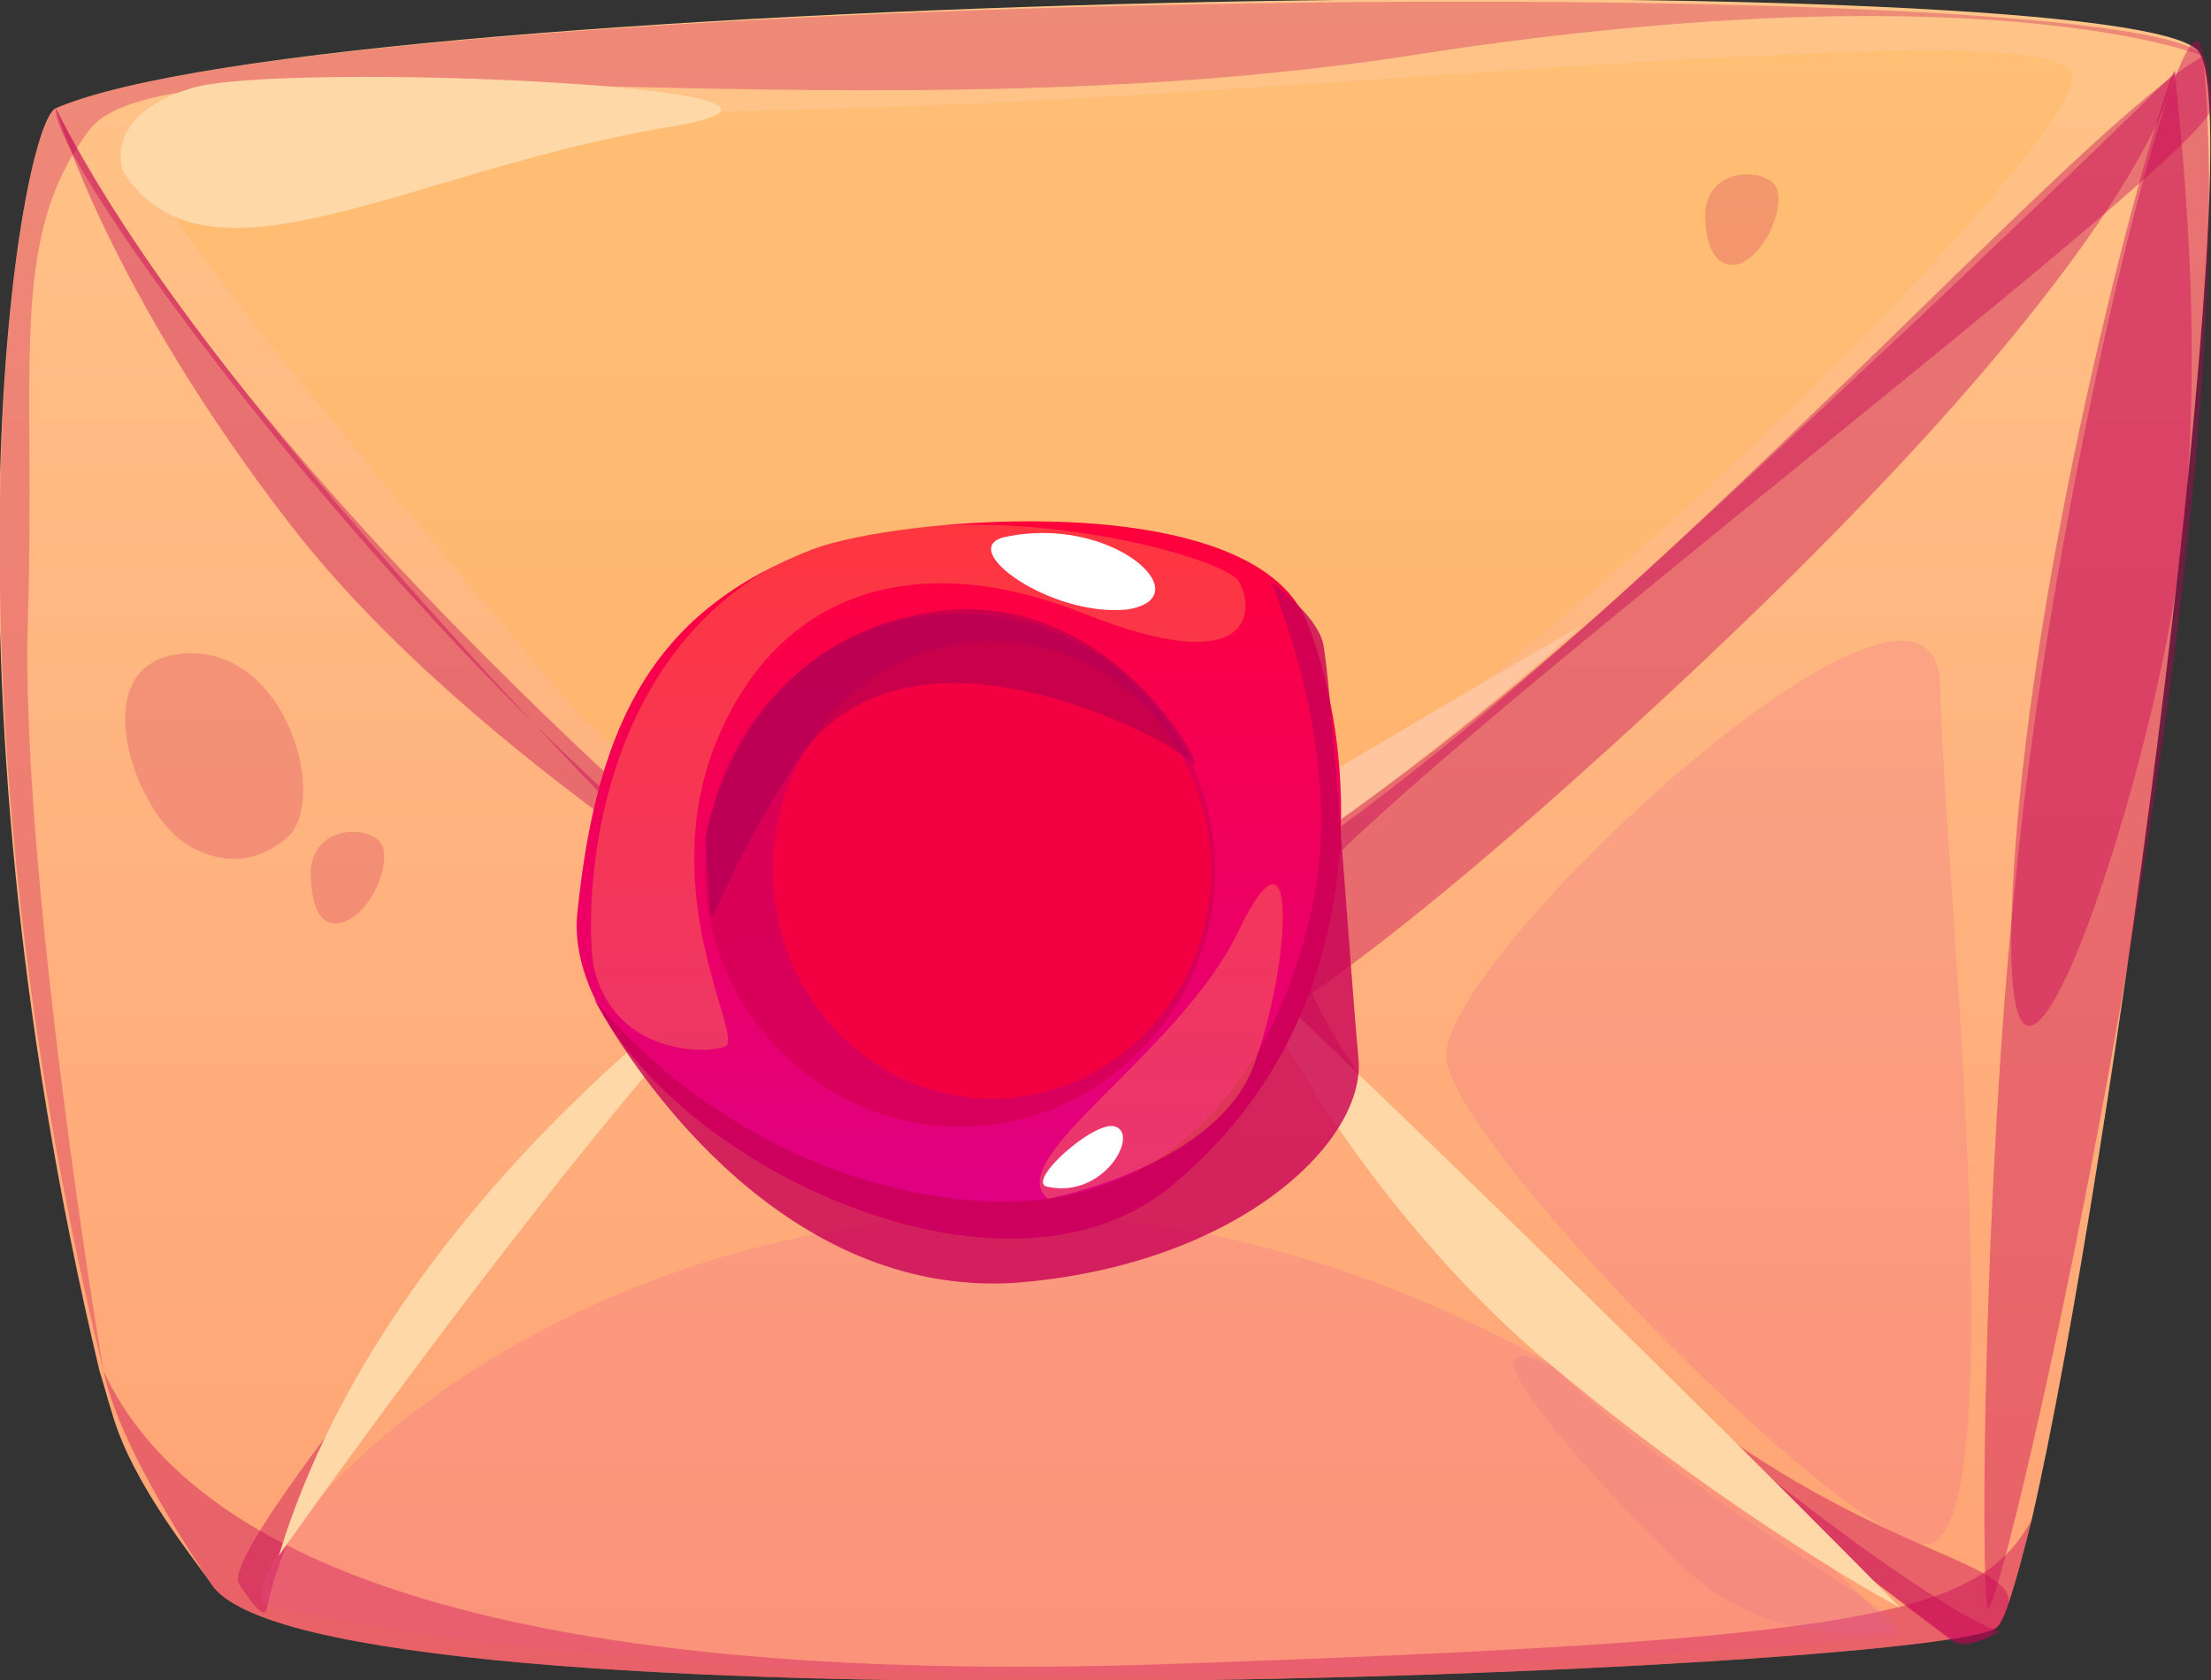 <svg width="75" height="57" viewBox="0 0 75 57" fill="none" xmlns="http://www.w3.org/2000/svg">
<rect x="0" y="0" width="75" height="57" fill="#333333" stroke="none"/>
<g clip-path="url(#clip0_3_51909)">
<path d="M68.919 51.558C68.378 53.735 67.973 55.095 67.703 55.231C65.676 56.728 10.541 59.041 7.162 53.735C6.622 52.919 4.46 50.334 3.784 47.885C3.649 47.477 3.514 46.933 3.378 46.525C-2.432 22.174 0.676 4.217 1.892 3.673C11.351 -0.408 72.568 -1.224 74.595 1.768C76.351 4.353 71.622 39.859 68.919 51.558Z" fill="url(#paint0_linear_3_51909)"/>
<path opacity="0.4" d="M74.73 1.905C74.324 -1.905 69.73 15.916 68.379 29.792C67.297 39.859 67.162 53.871 67.433 54.551C67.838 55.231 76.352 18.365 74.73 1.905Z" fill="#C60055"/>
<path opacity="0.4" d="M68.919 51.558C68.379 53.735 67.973 55.095 67.703 55.231C65.676 56.728 10.541 59.041 7.162 53.735C6.622 52.919 4.054 49.11 3.514 46.525C6.352 52.647 16.216 57.272 39.73 56.456C63.243 55.64 67.162 54.823 68.919 51.558Z" fill="#C60055"/>
<path opacity="0.4" d="M1.892 3.673C1.622 5.85 18.378 28.024 29.595 33.465C40.811 38.907 68.378 5.441 74.73 1.904C74.73 1.904 75 2.176 75 3.673C75 5.169 49.459 24.487 44.595 29.792C39.865 35.098 64.054 54.143 67.838 55.367C67.838 55.367 66.892 55.912 66.351 55.776C65.811 55.367 46.757 41.355 41.892 31.561C41.892 31.561 36.622 36.186 33.514 36.322C30.405 36.458 26.892 32.241 26.081 31.969C26.081 31.969 10.811 46.117 9.054 54.551C9.054 54.551 9.054 55.231 8.108 53.735C7.162 52.239 24.865 32.105 24.865 31.697C24.865 31.289 7.297 14.556 1.892 3.673Z" fill="#C60055"/>
<path opacity="0.4" d="M27.703 32.513C27.703 32.513 31.757 38.091 33.649 38.091C37.162 38.091 41.351 37.138 52.703 27.072C73.108 8.978 73.784 2.449 73.784 2.449C73.784 2.449 67.027 9.114 56.216 19.045C45.405 28.976 37.162 33.193 34.73 34.01C32.568 34.69 27.703 32.513 27.703 32.513Z" fill="#C60055"/>
<path opacity="0.3" d="M74.73 1.904C74.459 1.768 66.757 -1.088 47.703 1.904C28.108 4.897 5.54 0.68 2.973 4.489C0.27 8.162 1.216 12.379 0.946 20.95C0.676 29.112 3.243 45.029 3.513 46.525C-2.433 22.174 0.676 4.217 1.892 3.673C11.351 -0.408 72.567 -1.088 74.73 1.904Z" fill="#C60055"/>
<path opacity="0.3" d="M4.865 4.625C3.513 5.305 11.486 14.556 18.784 23.262C26.081 31.969 38.784 31.153 47.027 25.575C55.27 19.997 71.081 4.217 70.27 2.449C69.459 0.68 50.676 2.585 35.405 3.401C20 4.217 7.027 3.537 4.865 4.625Z" fill="#FFB64A"/>
<path opacity="0.2" d="M8.919 54.415C8.108 52.511 17.973 40.947 35.135 41.22C52.297 41.628 64.46 55.504 64.46 55.504C64.46 55.504 28.784 59.041 8.919 54.415Z" fill="#EB5694"/>
<path opacity="0.4" d="M54.865 45.845C54.865 45.845 58.784 49.926 61.892 52.375C65.135 54.823 66.216 55.64 66.216 55.64C66.216 55.64 67.568 56.184 68.108 54.551C68.649 52.783 62.838 52.919 54.865 45.845Z" fill="#C60055"/>
<path d="M42.973 33.465C41.892 32.785 46.216 41.084 52.703 46.389C59.054 51.694 64.459 54.551 64.459 54.551C64.459 54.551 55.946 45.845 42.973 33.465Z" fill="#FFD8A7"/>
<path d="M9.459 52.783C9.459 52.783 19.595 38.363 26.081 31.833C26.081 31.969 13.243 40.267 9.459 52.783Z" fill="#FFD8A7"/>
<path opacity="0.4" d="M68.378 28.568C67.297 42.852 72.162 29.248 73.649 20.95C75.135 12.652 73.784 3.265 73.784 2.449C73.784 1.496 69.324 16.461 68.378 28.568Z" fill="#C60055"/>
<path opacity="0.2" d="M10.54 29.52C10.676 27.888 12.703 28.024 12.973 28.704C13.243 29.384 12.568 31.017 11.622 31.289C10.676 31.561 10.54 30.336 10.54 29.52Z" fill="#C60055"/>
<path opacity="0.2" d="M57.838 7.21C57.973 5.577 60 5.713 60.27 6.394C60.541 7.074 59.865 8.706 58.919 8.978C57.973 9.114 57.838 7.89 57.838 7.21Z" fill="#C60055"/>
<path opacity="0.2" d="M9.865 28.296C11.081 26.799 9.595 21.902 6.216 22.174C2.838 22.446 4.459 27.344 6.216 28.568C7.838 29.656 9.189 28.976 9.865 28.296Z" fill="#C60055"/>
<path d="M33.514 34.01C31.892 33.737 53.649 21.222 53.649 21.222C53.649 21.222 41.081 32.649 33.514 34.01Z" fill="#FFC59F"/>
<path opacity="0.4" d="M1.892 3.673C1.892 3.673 3.649 9.795 9.865 17.821C16.081 25.847 27.703 32.513 27.703 32.513C27.703 32.513 8.919 17.413 1.892 3.673Z" fill="#C60055"/>
<path d="M27.568 18.637C22.297 20.678 20.27 24.351 19.595 30.881C18.784 37.41 33.243 45.845 39.865 40.131C46.487 34.554 46.216 25.847 44.325 21.086C42.433 16.461 30.406 17.549 27.568 18.637Z" fill="url(#paint1_linear_3_51909)"/>
<path opacity="0.8" d="M41.217 29.52C41.217 34.282 37.298 38.227 32.568 38.227C27.838 38.227 23.919 34.282 23.919 29.52C23.919 24.759 27.838 20.814 32.568 20.814C37.298 20.814 41.217 24.759 41.217 29.52Z" fill="#D40055"/>
<path d="M33.649 37.275C37.754 37.275 41.081 33.803 41.081 29.52C41.081 25.238 37.754 21.766 33.649 21.766C29.544 21.766 26.216 25.238 26.216 29.52C26.216 33.803 29.544 37.275 33.649 37.275Z" fill="#F20041"/>
<path opacity="0.8" d="M20.135 33.873C20.135 33.873 24.46 39.723 32.433 40.675C40.406 41.628 43.649 35.37 44.595 30.336C45.541 25.303 43.108 19.726 43.108 19.726C43.108 19.726 44.595 20.814 44.865 21.766C45.135 22.718 45.811 33.057 46.081 35.914C46.352 38.771 41.892 42.988 34.324 43.532C26.757 43.94 21.757 36.866 20.135 33.873Z" fill="#C90055"/>
<path opacity="0.5" d="M23.919 28.432C24.325 32.921 23.379 31.425 27.027 25.847C30.676 20.27 39.595 25.031 40.406 25.847C41.217 26.663 37.703 19.59 31.352 20.814C25 21.902 23.919 28.432 23.919 28.432Z" fill="#A10055"/>
<path opacity="0.3" d="M20.135 32.785C20.811 35.778 23.919 35.778 24.595 35.506C25.27 35.234 22.297 30.608 24.189 25.439C26.216 20.134 30.946 18.501 36.757 20.814C42.568 23.126 42.568 20.678 42.027 19.726C41.487 18.773 30.946 15.916 25.406 19.726C19.865 23.535 19.865 31.153 20.135 32.785Z" fill="#FFB64A"/>
<path opacity="0.3" d="M35.541 40.675C33.919 39.315 40 35.778 42.027 31.561C44.054 27.344 43.784 32.649 42.568 36.05C41.352 39.587 35.541 40.675 35.541 40.675Z" fill="#FFB64A"/>
<path d="M34.054 18.229C32.433 18.637 35.676 20.95 38.243 20.678C40.811 20.27 37.703 17.413 34.054 18.229Z" fill="white"/>
<path d="M35.541 40.267C34.73 40.131 37.162 37.955 37.838 38.227C38.649 38.499 37.433 40.675 35.541 40.267Z" fill="white"/>
<path opacity="0.2" d="M49.054 35.914C49.324 38.771 61.757 51.558 65.135 52.375C68.513 53.191 65.946 29.656 65.811 23.262C65.676 16.869 48.784 32.513 49.054 35.914Z" fill="#EB5694"/>
<path opacity="0.2" d="M52.703 46.389C48.649 44.348 54.73 51.014 57.432 53.463C60.27 55.912 63.919 55.504 64.459 55.231C65 55.095 57.162 50.742 52.703 46.389Z" fill="#DC6A94"/>
<path d="M4.189 5.85C7.027 10.203 13.784 5.85 22.433 4.353C31.081 2.993 9.595 2.041 6.487 2.993C3.378 3.945 4.189 5.85 4.189 5.85Z" fill="#FFD8A7"/>
</g>
<defs>
<linearGradient id="paint0_linear_3_51909" x1="37.53" y1="57.051" x2="37.53" y2="-5.81454e-05" gradientUnits="userSpaceOnUse">
<stop stop-color="#FFA274"/>
<stop offset="1" stop-color="#FFC488"/>
</linearGradient>
<linearGradient id="paint1_linear_3_51909" x1="32.529" y1="42.047" x2="32.529" y2="17.728" gradientUnits="userSpaceOnUse">
<stop stop-color="#DE0086"/>
<stop offset="1" stop-color="#FF003B"/>
</linearGradient>
<clipPath id="clip0_3_51909">
<rect width="75" height="57" fill="white"/>
</clipPath>
</defs>
</svg>
